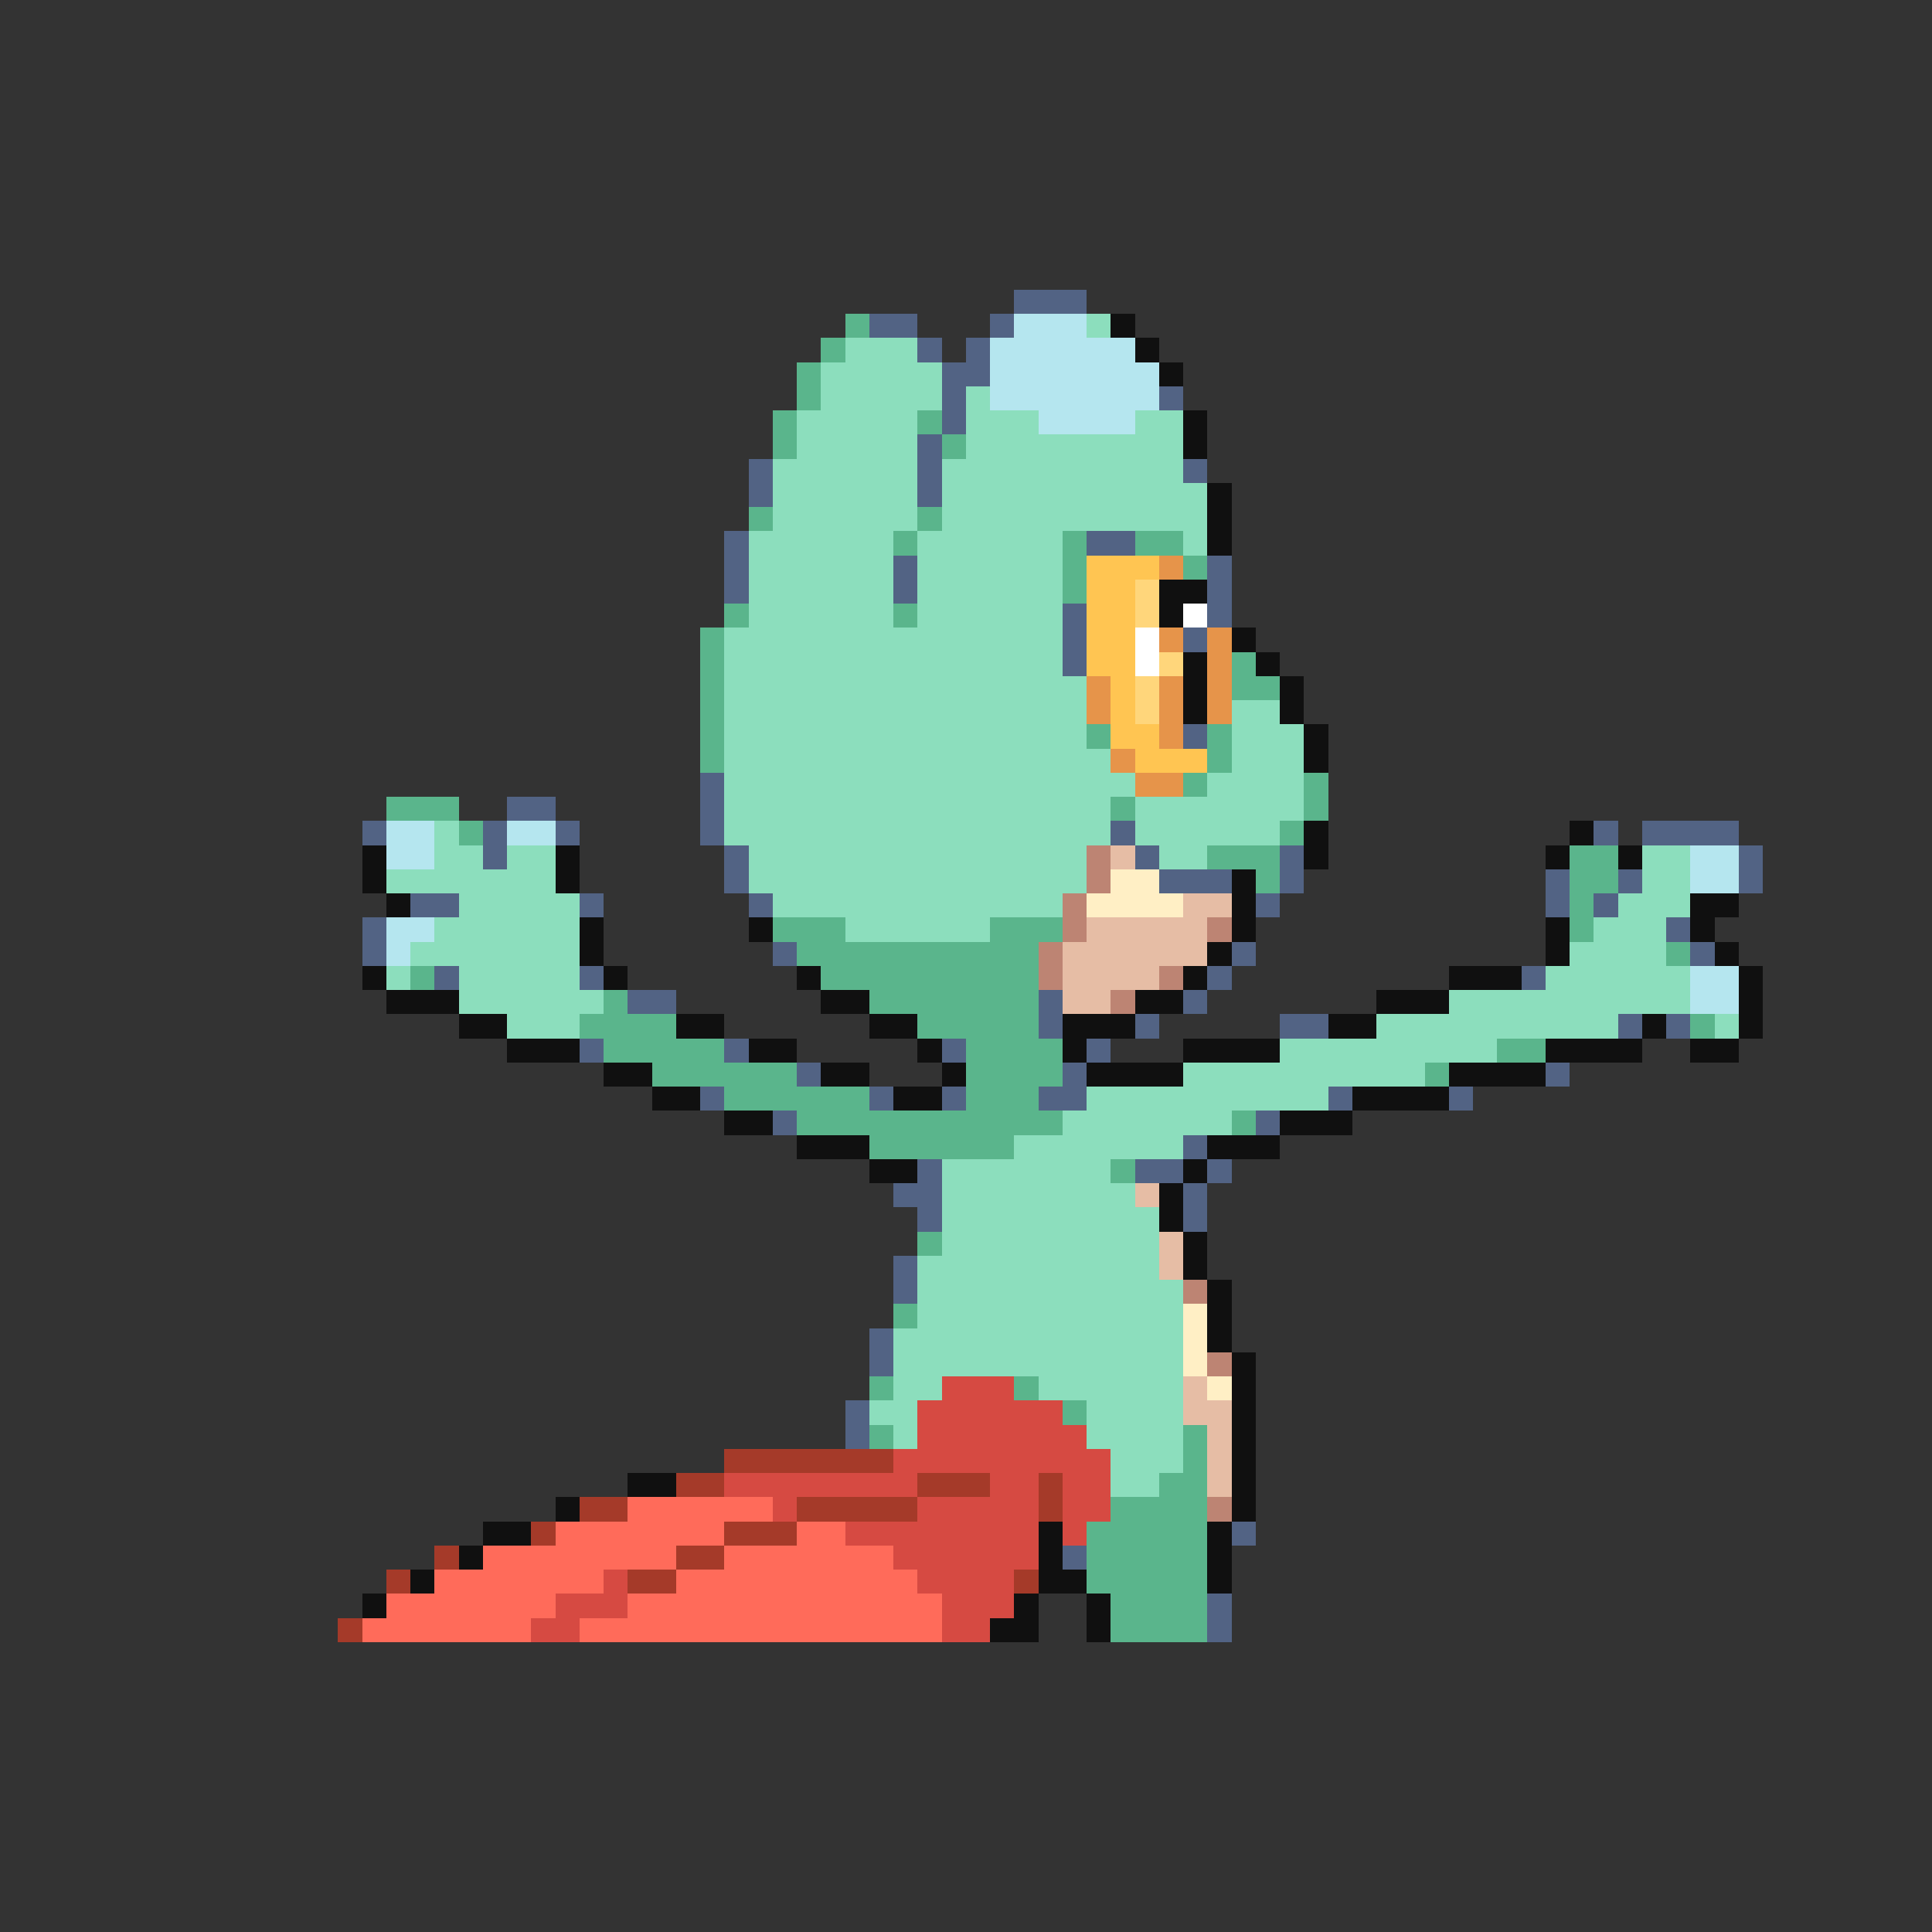 <svg xmlns="http://www.w3.org/2000/svg" viewBox="0 -0.5 80 80" shape-rendering="crispEdges">
<rect x="0" y="-0.5" width="80" height="80" fill="#333333" stroke="none"/>
<path stroke="#526384" d="M42 12h3M36 13h2M41 13h1M38 14h1M40 14h1M39 15h2M39 16h1M48 16h1M39 17h1M38 18h1M31 19h1M38 19h1M49 19h1M31 20h1M38 20h1M30 22h1M45 22h2M30 23h1M37 23h1M50 23h1M30 24h1M37 24h1M50 24h1M44 25h1M50 25h1M44 26h1M49 26h1M44 27h1M49 30h1M29 32h1M21 33h2M29 33h1M15 34h1M20 34h1M23 34h1M29 34h1M46 34h1M66 34h1M68 34h4M20 35h1M30 35h1M47 35h1M53 35h1M72 35h1M30 36h1M48 36h3M53 36h1M64 36h1M67 36h1M72 36h1M17 37h2M24 37h1M31 37h1M52 37h1M64 37h1M66 37h1M15 38h1M69 38h1M15 39h1M32 39h1M51 39h1M70 39h1M18 40h1M24 40h1M50 40h1M63 40h1M26 41h2M43 41h1M49 41h1M43 42h1M47 42h1M53 42h2M67 42h1M69 42h1M24 43h1M30 43h1M39 43h1M45 43h1M33 44h1M44 44h1M64 44h1M29 45h1M36 45h1M39 45h1M43 45h2M55 45h1M60 45h1M32 46h1M52 46h1M49 47h1M38 48h1M47 48h2M50 48h1M37 49h2M49 49h1M38 50h1M49 50h1M37 52h1M37 53h1M36 55h1M36 56h1M35 58h1M35 59h1M51 63h1M44 64h1M50 66h1M50 67h1" />
<path stroke="#5ab58c" d="M35 13h1M34 14h1M33 15h1M33 16h1M32 17h1M38 17h1M32 18h1M39 18h1M31 21h1M38 21h1M37 22h1M44 22h1M47 22h2M44 23h1M49 23h1M44 24h1M30 25h1M37 25h1M29 26h1M29 27h1M51 27h1M29 28h1M51 28h2M29 29h1M29 30h1M45 30h1M50 30h1M29 31h1M50 31h1M49 32h1M54 32h1M16 33h3M46 33h1M54 33h1M19 34h1M53 34h1M50 35h3M65 35h2M52 36h1M65 36h2M65 37h1M32 38h3M41 38h3M65 38h1M33 39h10M69 39h1M17 40h1M34 40h9M25 41h1M36 41h7M24 42h4M38 42h5M70 42h1M25 43h5M40 43h4M62 43h2M27 44h6M40 44h4M59 44h1M30 45h6M40 45h3M33 46h11M51 46h1M36 47h6M46 48h1M38 51h1M37 54h1M36 57h1M42 57h1M44 58h1M36 59h1M49 59h1M49 60h1M48 61h2M46 62h4M45 63h5M45 64h5M45 65h5M46 66h4M46 67h4" />
<path stroke="#b5e6ef" d="M42 13h3M41 14h6M41 15h7M41 16h7M43 17h4M16 34h2M21 34h2M16 35h2M70 35h2M70 36h2M16 38h2M16 39h1M70 40h2M70 41h2" />
<path stroke="#8cdebd" d="M45 13h1M35 14h3M34 15h5M34 16h5M40 16h1M33 17h5M40 17h3M47 17h2M33 18h5M40 18h9M32 19h6M39 19h10M32 20h6M39 20h11M32 21h6M39 21h11M31 22h6M38 22h6M49 22h1M31 23h6M38 23h6M31 24h6M38 24h6M31 25h6M38 25h6M30 26h14M30 27h14M30 28h15M30 29h15M51 29h2M30 30h15M51 30h3M30 31h16M51 31h3M30 32h17M50 32h4M30 33h16M47 33h7M18 34h1M30 34h16M47 34h6M18 35h2M21 35h2M31 35h14M48 35h2M68 35h2M16 36h7M31 36h14M68 36h2M19 37h5M32 37h12M67 37h3M18 38h6M35 38h6M66 38h3M17 39h7M65 39h4M16 40h1M19 40h5M64 40h6M19 41h6M60 41h10M21 42h3M57 42h10M71 42h1M53 43h9M49 44h10M45 45h10M44 46h7M42 47h7M39 48h7M39 49h8M39 50h9M39 51h9M38 52h10M38 53h11M38 54h11M37 55h12M37 56h12M37 57h2M43 57h6M36 58h2M45 58h4M37 59h1M45 59h4M46 60h3M46 61h2" />
<path stroke="#101010" d="M46 13h1M47 14h1M48 15h1M49 17h1M49 18h1M50 20h1M50 21h1M50 22h1M48 24h2M48 25h1M51 26h1M49 27h1M52 27h1M49 28h1M53 28h1M49 29h1M53 29h1M54 30h1M54 31h1M54 34h1M65 34h1M15 35h1M23 35h1M54 35h1M64 35h1M67 35h1M15 36h1M23 36h1M51 36h1M16 37h1M51 37h1M70 37h2M24 38h1M31 38h1M51 38h1M64 38h1M70 38h1M24 39h1M50 39h1M64 39h1M71 39h1M15 40h1M25 40h1M33 40h1M49 40h1M60 40h3M72 40h1M16 41h3M34 41h2M47 41h2M57 41h3M72 41h1M19 42h2M28 42h2M36 42h2M44 42h3M55 42h2M68 42h1M72 42h1M21 43h3M31 43h2M38 43h1M44 43h1M49 43h4M64 43h4M70 43h2M25 44h2M34 44h2M39 44h1M45 44h4M60 44h4M27 45h2M37 45h2M56 45h4M30 46h2M53 46h3M33 47h3M50 47h3M36 48h2M49 48h1M48 49h1M48 50h1M49 51h1M49 52h1M50 53h1M50 54h1M50 55h1M51 56h1M51 57h1M51 58h1M51 59h1M51 60h1M26 61h2M51 61h1M23 62h1M51 62h1M20 63h2M43 63h1M50 63h1M19 64h1M43 64h1M50 64h1M17 65h1M43 65h2M50 65h1M15 66h1M42 66h1M45 66h1M41 67h2M45 67h1" />
<path stroke="#ffc552" d="M45 23h3M45 24h2M45 25h2M45 26h2M45 27h2M46 28h1M46 29h1M46 30h2M47 31h3" />
<path stroke="#e6944a" d="M48 23h1M48 26h1M50 26h1M50 27h1M45 28h1M48 28h1M50 28h1M45 29h1M48 29h1M50 29h1M48 30h1M46 31h1M47 32h2" />
<path stroke="#ffd67b" d="M47 24h1M47 25h1M48 27h1M47 28h1M47 29h1" />
<path stroke="#ffffff" d="M49 25h1M47 26h1M47 27h1" />
<path stroke="#bd8473" d="M45 35h1M45 36h1M44 37h1M44 38h1M50 38h1M43 39h1M43 40h1M48 40h1M46 41h1M49 53h1M50 56h1M50 62h1" />
<path stroke="#e6bda5" d="M46 35h1M49 37h2M45 38h5M44 39h6M44 40h4M44 41h2M47 49h1M48 51h1M48 52h1M49 57h1M49 58h2M50 59h1M50 60h1M50 61h1" />
<path stroke="#ffefc5" d="M46 36h2M45 37h4M49 54h1M49 55h1M49 56h1M50 57h1" />
<path stroke="#d64a42" d="M39 57h3M38 58h6M38 59h7M37 60h9M30 61h8M41 61h2M44 61h2M32 62h1M38 62h5M44 62h2M35 63h8M44 63h1M37 64h6M25 65h1M38 65h4M23 66h3M39 66h3M22 67h2M39 67h2" />
<path stroke="#a53a29" d="M30 60h7M28 61h2M38 61h3M43 61h1M24 62h2M33 62h5M43 62h1M22 63h1M30 63h3M18 64h1M28 64h2M16 65h1M26 65h2M42 65h1M14 67h1" />
<path stroke="#ff6b5a" d="M26 62h6M23 63h7M33 63h2M20 64h8M30 64h7M18 65h7M28 65h10M16 66h7M26 66h13M15 67h7M24 67h15" />
</svg>